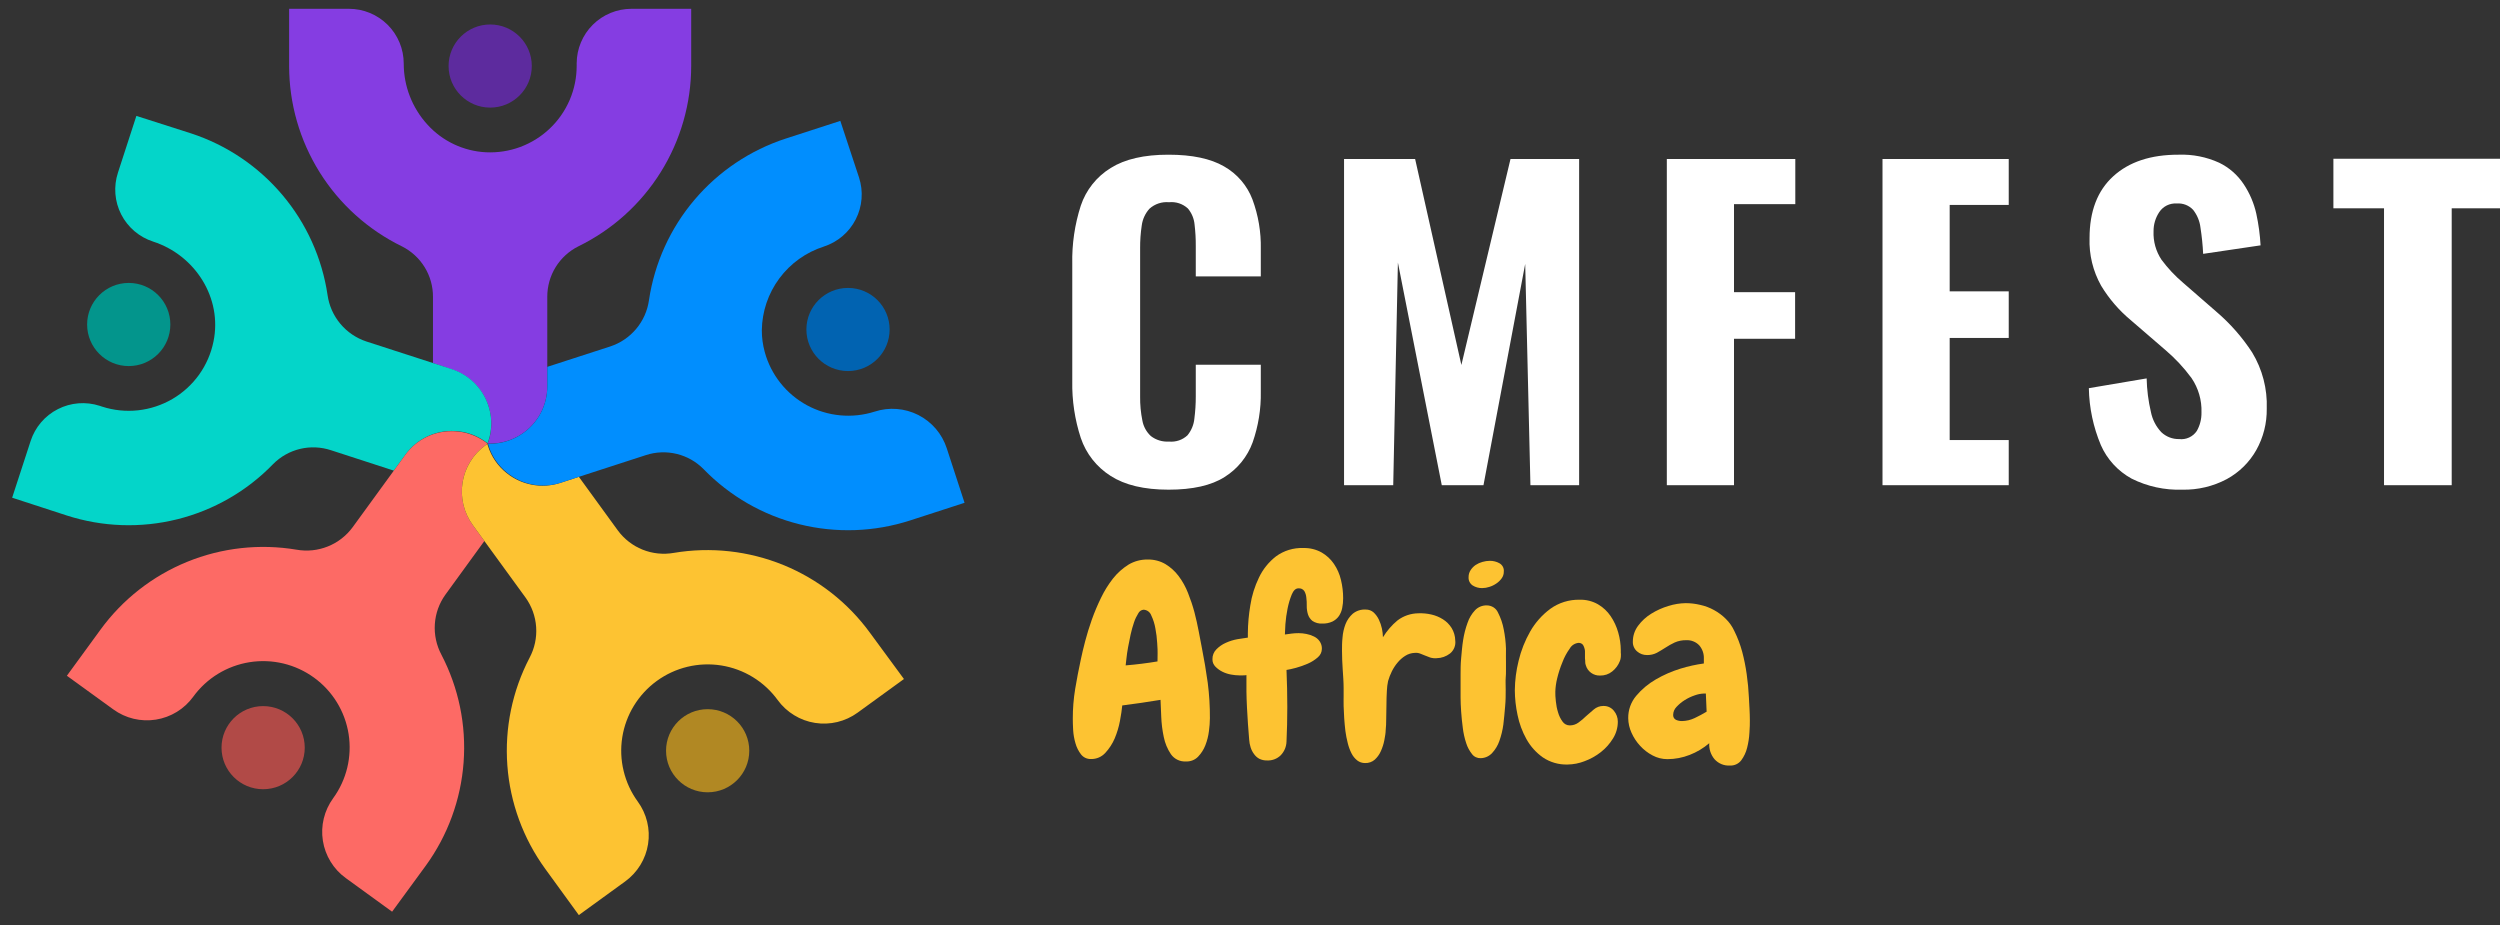 <svg width="100" height="37" viewBox="0 0 100 37" fill="none" xmlns="http://www.w3.org/2000/svg">
<rect x="0" y="0" width="100" height="37" fill="#333333" stroke="none"/>
<g clip-path="url(#clip0_8_256)">
<path d="M19.608 4.304C20.527 4.304 21.272 3.559 21.272 2.641C21.272 1.723 20.527 0.979 19.608 0.979C18.688 0.979 17.943 1.723 17.943 2.641C17.943 3.559 18.688 4.304 19.608 4.304Z" fill="#5D2B9E"/>
<path d="M27.648 0.352V2.635C27.647 4.139 27.225 5.613 26.427 6.889C25.63 8.164 24.491 9.191 23.138 9.852C22.761 10.04 22.445 10.329 22.224 10.687C22.004 11.045 21.889 11.458 21.891 11.878V15.459C21.891 15.839 21.796 16.213 21.615 16.547C21.433 16.881 21.171 17.165 20.852 17.372C20.481 17.614 20.048 17.743 19.605 17.744H19.505C19.519 17.716 19.53 17.687 19.539 17.657C19.677 17.237 19.689 16.786 19.572 16.359C19.474 15.991 19.285 15.653 19.022 15.377C18.76 15.1 18.432 14.893 18.069 14.776L17.319 14.522V11.878C17.322 11.458 17.206 11.045 16.986 10.687C16.765 10.329 16.449 10.04 16.072 9.852C14.72 9.191 13.581 8.164 12.784 6.888C11.988 5.612 11.565 4.139 11.565 2.635V0.352H13.959C14.54 0.353 15.096 0.583 15.507 0.993C15.918 1.404 16.149 1.96 16.149 2.54C16.148 3.442 16.485 4.311 17.093 4.979C17.694 5.645 18.536 6.045 19.433 6.091C19.901 6.114 20.37 6.042 20.81 5.879C21.25 5.715 21.652 5.465 21.992 5.141C22.332 4.818 22.602 4.429 22.787 3.999C22.972 3.568 23.067 3.104 23.067 2.635V2.534C23.069 1.954 23.301 1.4 23.711 0.991C24.122 0.582 24.678 0.352 25.258 0.352L27.648 0.352Z" fill="#853DE2"/>
<path d="M5.15 14.643C6.069 14.643 6.814 13.898 6.814 12.98C6.814 12.062 6.069 11.317 5.15 11.317C4.23 11.317 3.485 12.062 3.485 12.98C3.485 13.898 4.23 14.643 5.15 14.643Z" fill="#03958C"/>
<path d="M19.535 17.646C19.527 17.676 19.515 17.705 19.502 17.733C19.479 17.712 19.452 17.694 19.427 17.675C19.067 17.412 18.638 17.261 18.192 17.241C17.812 17.221 17.433 17.297 17.089 17.461C16.745 17.625 16.448 17.872 16.224 18.179L15.753 18.825L13.24 18.009C12.841 17.877 12.412 17.858 12.003 17.956C11.594 18.054 11.221 18.264 10.925 18.563C9.879 19.643 8.55 20.408 7.09 20.771C5.63 21.134 4.098 21.081 2.666 20.618L0.486 19.908L1.226 17.638C1.406 17.086 1.798 16.628 2.315 16.365C2.832 16.101 3.433 16.054 3.986 16.232L4.082 16.264C4.545 16.414 5.035 16.465 5.52 16.413C6.005 16.36 6.473 16.206 6.894 15.961C7.315 15.715 7.679 15.383 7.963 14.988C8.246 14.591 8.443 14.14 8.539 13.663C8.899 11.925 7.814 10.211 6.124 9.663C5.851 9.575 5.597 9.433 5.378 9.247C5.159 9.06 4.979 8.833 4.848 8.577C4.717 8.32 4.638 8.041 4.616 7.754C4.594 7.468 4.628 7.18 4.718 6.906L5.455 4.636L7.635 5.333C9.059 5.797 10.325 6.649 11.291 7.792C12.257 8.935 12.884 10.325 13.103 11.805C13.163 12.227 13.34 12.625 13.614 12.952C13.888 13.28 14.248 13.524 14.653 13.659L17.32 14.522L18.07 14.765C18.433 14.883 18.76 15.089 19.023 15.366C19.285 15.643 19.474 15.98 19.572 16.349C19.688 16.775 19.675 17.227 19.535 17.646Z" fill="#04D5C9"/>
<path d="M10.525 31.569C11.445 31.569 12.19 30.825 12.19 29.907C12.19 28.988 11.445 28.244 10.525 28.244C9.606 28.244 8.861 28.988 8.861 29.907C8.861 30.825 9.606 31.569 10.525 31.569Z" fill="#B14A47"/>
<path d="M19.498 17.746C19.499 17.75 19.499 17.754 19.498 17.758C19.47 17.773 19.444 17.791 19.419 17.81C19.175 17.986 18.969 18.209 18.812 18.465C18.654 18.72 18.549 19.005 18.502 19.301C18.455 19.598 18.467 19.901 18.537 20.192C18.608 20.484 18.735 20.76 18.912 21.002L19.375 21.64L17.819 23.782C17.569 24.128 17.422 24.536 17.394 24.961C17.365 25.387 17.456 25.811 17.656 26.187C18.347 27.513 18.655 29.004 18.544 30.494C18.434 31.985 17.911 33.415 17.033 34.625L15.684 36.468L13.831 35.123C13.587 34.947 13.381 34.724 13.224 34.468C13.067 34.212 12.962 33.928 12.915 33.631C12.868 33.335 12.88 33.032 12.951 32.74C13.021 32.448 13.149 32.173 13.325 31.931C13.865 31.189 14.087 30.265 13.944 29.36C13.8 28.454 13.303 27.643 12.561 27.105C11.819 26.566 10.893 26.344 9.986 26.487C9.08 26.631 8.268 27.127 7.729 27.869C7.553 28.112 7.33 28.318 7.073 28.476C6.817 28.633 6.532 28.738 6.235 28.785C5.938 28.832 5.634 28.82 5.342 28.75C5.049 28.679 4.774 28.552 4.531 28.375L2.675 27.03L4.019 25.187C4.9 23.978 6.101 23.038 7.486 22.473C8.872 21.908 10.388 21.74 11.864 21.988C12.285 22.062 12.717 22.017 13.113 21.858C13.509 21.7 13.853 21.433 14.105 21.09L15.753 18.825L16.216 18.188C16.44 17.88 16.737 17.633 17.081 17.469C17.425 17.305 17.804 17.23 18.184 17.25C18.63 17.27 19.059 17.421 19.419 17.683C19.444 17.702 19.471 17.721 19.494 17.742L19.498 17.746Z" fill="#FD6A65"/>
<path d="M28.306 31.692C29.226 31.692 29.971 30.948 29.971 30.029C29.971 29.111 29.226 28.367 28.306 28.367C27.387 28.367 26.642 29.111 26.642 30.029C26.642 30.948 27.387 31.692 28.306 31.692Z" fill="#B18823"/>
<path d="M36.158 27.161L34.305 28.506C34.062 28.683 33.786 28.81 33.493 28.881C33.201 28.951 32.897 28.963 32.6 28.916C32.303 28.869 32.018 28.764 31.762 28.606C31.505 28.449 31.283 28.243 31.106 28C30.839 27.633 30.502 27.322 30.115 27.085C29.728 26.848 29.297 26.689 28.849 26.618C28.4 26.547 27.942 26.565 27.5 26.671C27.058 26.777 26.642 26.969 26.274 27.236C25.907 27.502 25.596 27.839 25.358 28.226C25.121 28.613 24.962 29.042 24.891 29.49C24.82 29.939 24.838 30.396 24.945 30.837C25.051 31.279 25.243 31.695 25.51 32.062C25.687 32.304 25.815 32.579 25.886 32.871C25.957 33.163 25.97 33.466 25.923 33.763C25.877 34.059 25.772 34.344 25.615 34.6C25.458 34.856 25.252 35.079 25.009 35.256L23.153 36.603L21.806 34.749C20.928 33.539 20.404 32.109 20.294 30.618C20.184 29.128 20.492 27.636 21.183 26.31C21.384 25.933 21.475 25.509 21.446 25.083C21.418 24.657 21.27 24.248 21.021 23.902L19.375 21.64L18.912 21.003C18.735 20.76 18.607 20.485 18.537 20.193C18.467 19.901 18.455 19.598 18.502 19.301C18.549 19.005 18.654 18.721 18.812 18.465C18.969 18.209 19.175 17.986 19.419 17.81C19.444 17.791 19.47 17.774 19.497 17.758C19.497 17.758 19.497 17.758 19.497 17.758C19.497 17.787 19.514 17.819 19.523 17.85C19.658 18.271 19.915 18.643 20.262 18.919C20.558 19.159 20.91 19.321 21.285 19.39C21.66 19.46 22.046 19.435 22.409 19.317L23.155 19.074L24.712 21.216C24.964 21.56 25.308 21.827 25.704 21.986C26.101 22.145 26.534 22.189 26.954 22.115C28.43 21.867 29.946 22.035 31.332 22.599C32.717 23.164 33.918 24.103 34.799 25.312L36.158 27.161Z" fill="#FDC332"/>
<path d="M33.92 14.842C34.84 14.842 35.585 14.097 35.585 13.179C35.585 12.261 34.84 11.517 33.92 11.517C33.001 11.517 32.256 12.261 32.256 13.179C32.256 14.097 33.001 14.842 33.92 14.842Z" fill="#0163B1"/>
<path d="M38.582 20.112L36.404 20.818C34.972 21.281 33.44 21.334 31.979 20.971C30.519 20.609 29.19 19.844 28.143 18.765C27.849 18.467 27.478 18.256 27.072 18.157C26.665 18.058 26.238 18.073 25.84 18.203L23.178 19.066L22.432 19.309C22.069 19.427 21.683 19.452 21.308 19.382C20.933 19.313 20.581 19.15 20.285 18.91C19.938 18.635 19.681 18.263 19.545 17.841C19.545 17.81 19.527 17.779 19.52 17.75H19.606C20.049 17.748 20.483 17.616 20.853 17.372C21.172 17.165 21.434 16.881 21.616 16.546C21.797 16.212 21.892 15.837 21.892 15.457V14.674L24.41 13.858C24.816 13.725 25.176 13.48 25.45 13.152C25.724 12.825 25.9 12.427 25.959 12.005C26.18 10.525 26.809 9.137 27.777 7.995C28.744 6.854 30.011 6.004 31.435 5.541L33.613 4.835L34.361 7.1C34.45 7.374 34.485 7.662 34.462 7.95C34.44 8.237 34.361 8.517 34.23 8.773C34.099 9.03 33.919 9.258 33.7 9.445C33.48 9.632 33.226 9.774 32.952 9.863C32.24 10.091 31.618 10.537 31.173 11.137C30.728 11.737 30.483 12.462 30.473 13.209C30.472 13.502 30.512 13.795 30.589 14.078C30.712 14.529 30.925 14.95 31.215 15.316C31.505 15.682 31.866 15.986 32.277 16.209C32.687 16.432 33.139 16.569 33.604 16.613C34.069 16.657 34.539 16.607 34.984 16.465C35.27 16.372 35.572 16.335 35.872 16.359C36.172 16.382 36.465 16.464 36.733 16.6C37.001 16.737 37.239 16.924 37.435 17.153C37.63 17.382 37.778 17.647 37.871 17.933L38.582 20.112Z" fill="#018EFE"/>
<path d="M46.743 19.587C45.769 19.587 44.997 19.404 44.428 19.038C43.864 18.682 43.442 18.144 43.231 17.516C42.992 16.784 42.877 16.018 42.891 15.249V10.556C42.874 9.767 42.989 8.98 43.231 8.228C43.44 7.601 43.863 7.068 44.428 6.72C44.996 6.364 45.767 6.186 46.743 6.188C47.684 6.188 48.424 6.344 48.962 6.656C49.485 6.952 49.886 7.419 50.098 7.977C50.333 8.612 50.446 9.284 50.432 9.959V11.057H47.831V9.831C47.833 9.548 47.816 9.265 47.783 8.984C47.762 8.747 47.669 8.522 47.516 8.34C47.415 8.247 47.295 8.176 47.165 8.133C47.035 8.09 46.897 8.075 46.76 8.089C46.619 8.076 46.477 8.093 46.342 8.137C46.208 8.182 46.084 8.254 45.979 8.348C45.81 8.535 45.703 8.768 45.67 9.017C45.624 9.319 45.603 9.623 45.605 9.928V15.863C45.601 16.185 45.631 16.506 45.695 16.822C45.737 17.06 45.857 17.278 46.035 17.443C46.242 17.602 46.499 17.68 46.76 17.663C46.894 17.676 47.029 17.66 47.157 17.617C47.284 17.574 47.401 17.504 47.499 17.412C47.656 17.221 47.752 16.988 47.775 16.743C47.813 16.449 47.832 16.153 47.831 15.856V14.589H50.432V15.668C50.445 16.356 50.334 17.041 50.107 17.692C49.899 18.265 49.505 18.754 48.985 19.079C48.455 19.418 47.708 19.587 46.743 19.587Z" fill="white"/>
<path d="M53.762 19.408V6.36H56.605L58.455 14.599L60.42 6.36H63.165V19.408H61.217L61.008 10.556L59.339 19.408H57.671L55.916 10.502L55.729 19.408H53.762Z" fill="white"/>
<path d="M66.673 19.408V6.36H71.812V8.166H69.36V11.687H71.804V13.551H69.36V19.408H66.673Z" fill="white"/>
<path d="M75.3 19.408V6.36H80.349V8.197H77.987V11.654H80.349V13.518H77.987V17.602H80.349V19.408H75.3Z" fill="white"/>
<path d="M87.295 19.587C86.591 19.611 85.891 19.459 85.263 19.144C84.716 18.844 84.284 18.373 84.035 17.806C83.731 17.083 83.568 16.31 83.554 15.527L85.866 15.136C85.876 15.589 85.933 16.04 86.037 16.482C86.097 16.785 86.242 17.065 86.455 17.29C86.646 17.47 86.901 17.569 87.165 17.563C87.302 17.579 87.44 17.558 87.564 17.5C87.689 17.443 87.795 17.353 87.871 17.24C88 17.014 88.064 16.758 88.059 16.499C88.076 16.009 87.936 15.527 87.66 15.121C87.357 14.709 87.007 14.333 86.616 14.001L85.24 12.814C84.766 12.421 84.362 11.953 84.045 11.428C83.719 10.847 83.559 10.189 83.582 9.524C83.582 8.45 83.898 7.625 84.532 7.049C85.165 6.473 86.035 6.186 87.142 6.188C87.702 6.167 88.258 6.277 88.767 6.509C89.168 6.703 89.507 7.002 89.751 7.372C89.989 7.731 90.159 8.13 90.252 8.549C90.342 8.966 90.4 9.389 90.423 9.814L88.126 10.154C88.109 9.803 88.073 9.453 88.019 9.106C87.989 8.847 87.888 8.602 87.727 8.396C87.644 8.306 87.542 8.237 87.428 8.192C87.314 8.148 87.191 8.13 87.069 8.139C86.932 8.13 86.795 8.158 86.672 8.218C86.55 8.279 86.445 8.371 86.37 8.485C86.219 8.712 86.139 8.979 86.142 9.251C86.125 9.654 86.236 10.051 86.459 10.388C86.712 10.729 87.004 11.04 87.328 11.314L88.663 12.476C89.212 12.946 89.691 13.492 90.085 14.096C90.496 14.773 90.699 15.555 90.67 16.345C90.679 16.924 90.535 17.496 90.252 18.002C89.976 18.492 89.567 18.894 89.072 19.164C88.526 19.454 87.914 19.6 87.295 19.587Z" fill="white"/>
<path d="M95.361 19.408V8.332H93.336V6.35H100.069V8.332H98.068V19.408H95.361Z" fill="white"/>
<path d="M48.396 28.73C48.394 28.901 48.381 29.073 48.358 29.243C48.334 29.438 48.285 29.63 48.214 29.813C48.148 29.983 48.048 30.138 47.921 30.27C47.858 30.334 47.783 30.384 47.699 30.416C47.615 30.448 47.526 30.463 47.436 30.458C47.319 30.465 47.203 30.442 47.098 30.391C46.993 30.34 46.904 30.264 46.837 30.169C46.697 29.961 46.6 29.728 46.551 29.482C46.493 29.21 46.459 28.934 46.449 28.656C46.438 28.379 46.43 28.158 46.421 27.994C45.905 28.079 45.392 28.154 44.89 28.218C44.876 28.383 44.844 28.585 44.798 28.838C44.753 29.076 44.683 29.31 44.589 29.534C44.498 29.749 44.37 29.946 44.211 30.117C44.139 30.195 44.052 30.258 43.954 30.3C43.856 30.342 43.751 30.363 43.644 30.361C43.566 30.364 43.489 30.349 43.419 30.317C43.349 30.284 43.287 30.236 43.24 30.175C43.139 30.043 43.063 29.892 43.019 29.733C42.968 29.56 42.937 29.383 42.926 29.203C42.916 29.024 42.912 28.873 42.912 28.751C42.911 28.349 42.943 27.948 43.008 27.552C43.074 27.158 43.149 26.765 43.234 26.374C43.278 26.167 43.334 25.925 43.407 25.648C43.481 25.372 43.566 25.084 43.671 24.791C43.777 24.493 43.9 24.201 44.039 23.916C44.17 23.642 44.331 23.383 44.518 23.143C44.69 22.924 44.9 22.736 45.137 22.587C45.368 22.448 45.634 22.377 45.905 22.381C46.154 22.375 46.401 22.438 46.616 22.563C46.822 22.688 47.001 22.85 47.145 23.042C47.301 23.25 47.427 23.479 47.521 23.72C47.621 23.971 47.707 24.227 47.777 24.487C47.843 24.747 47.902 25.002 47.948 25.25C47.994 25.498 48.036 25.719 48.074 25.911C48.166 26.372 48.244 26.84 48.31 27.312C48.37 27.782 48.399 28.256 48.396 28.73ZM46.304 26.138C46.304 26.054 46.304 25.913 46.288 25.725C46.277 25.529 46.253 25.333 46.216 25.14C46.186 24.959 46.13 24.783 46.051 24.617C46.028 24.553 45.987 24.497 45.932 24.456C45.877 24.415 45.81 24.391 45.742 24.388C45.697 24.392 45.655 24.408 45.618 24.433C45.581 24.459 45.552 24.493 45.532 24.532C45.461 24.646 45.403 24.767 45.361 24.894C45.307 25.053 45.261 25.216 45.225 25.38C45.187 25.558 45.152 25.727 45.123 25.89C45.093 26.054 45.072 26.202 45.058 26.335C45.043 26.467 45.033 26.56 45.026 26.616C45.457 26.58 45.882 26.527 46.3 26.457L46.304 26.138Z" fill="#FDC332"/>
<path d="M53.726 23.929C53.727 24.06 53.714 24.191 53.688 24.32C53.667 24.436 53.621 24.546 53.555 24.644C53.488 24.738 53.399 24.813 53.295 24.863C53.17 24.92 53.033 24.947 52.896 24.942C52.754 24.952 52.613 24.915 52.496 24.836C52.412 24.768 52.35 24.677 52.318 24.574C52.285 24.465 52.268 24.352 52.27 24.239C52.27 24.119 52.27 24.005 52.253 23.902C52.246 23.81 52.218 23.721 52.172 23.641C52.146 23.604 52.11 23.574 52.069 23.555C52.027 23.536 51.981 23.529 51.935 23.534C51.827 23.534 51.739 23.617 51.67 23.78C51.596 23.963 51.54 24.153 51.502 24.346C51.461 24.551 51.432 24.758 51.416 24.967C51.402 25.173 51.396 25.308 51.396 25.38L51.666 25.343C51.758 25.332 51.852 25.326 51.946 25.326C52.051 25.326 52.157 25.338 52.26 25.359C52.364 25.379 52.466 25.413 52.561 25.461C52.652 25.504 52.73 25.57 52.787 25.653C52.848 25.742 52.879 25.849 52.875 25.957C52.873 26.022 52.858 26.087 52.829 26.145C52.8 26.204 52.758 26.256 52.707 26.298C52.588 26.401 52.453 26.486 52.308 26.548C52.155 26.615 51.998 26.67 51.837 26.714C51.68 26.755 51.555 26.784 51.46 26.798C51.481 27.288 51.492 27.785 51.492 28.281C51.492 28.777 51.481 29.213 51.46 29.668C51.453 29.871 51.371 30.065 51.228 30.212C51.157 30.282 51.071 30.336 50.977 30.372C50.883 30.407 50.783 30.423 50.682 30.418C50.574 30.421 50.467 30.398 50.37 30.35C50.287 30.304 50.216 30.24 50.161 30.162C50.101 30.081 50.055 29.991 50.025 29.895C49.993 29.795 49.973 29.692 49.967 29.587C49.929 29.159 49.902 28.731 49.879 28.301C49.856 27.871 49.852 27.439 49.858 27.005C49.809 27.013 49.761 27.016 49.711 27.015H49.567C49.462 27.014 49.357 27.003 49.253 26.984C49.132 26.964 49.014 26.926 48.904 26.873C48.797 26.821 48.7 26.751 48.617 26.666C48.578 26.627 48.547 26.581 48.526 26.529C48.506 26.478 48.496 26.423 48.498 26.368C48.496 26.296 48.509 26.223 48.536 26.155C48.563 26.087 48.603 26.026 48.655 25.974C48.763 25.864 48.89 25.775 49.032 25.713C49.179 25.645 49.336 25.597 49.496 25.568C49.659 25.539 49.801 25.519 49.914 25.504V25.335C49.917 24.959 49.95 24.584 50.013 24.214C50.071 23.829 50.188 23.455 50.358 23.104C50.514 22.773 50.747 22.483 51.038 22.256C51.355 22.023 51.743 21.905 52.138 21.921C52.391 21.914 52.641 21.975 52.862 22.097C53.061 22.211 53.23 22.368 53.358 22.556C53.49 22.75 53.585 22.967 53.638 23.195C53.697 23.435 53.726 23.682 53.726 23.929Z" fill="#FDC332"/>
<path d="M57.467 26.328C57.379 26.335 57.291 26.326 57.207 26.301C57.136 26.276 57.063 26.249 56.998 26.22L56.803 26.142C56.736 26.117 56.664 26.108 56.593 26.115C56.457 26.119 56.325 26.159 56.21 26.233C56.095 26.305 55.993 26.395 55.907 26.499C55.815 26.607 55.737 26.727 55.674 26.854C55.612 26.979 55.561 27.109 55.523 27.244C55.496 27.371 55.48 27.501 55.475 27.631C55.465 27.805 55.458 27.992 55.458 28.191C55.458 28.389 55.448 28.591 55.448 28.777C55.449 28.922 55.442 29.067 55.427 29.212C55.427 29.325 55.4 29.459 55.373 29.612C55.344 29.761 55.298 29.905 55.236 30.043C55.179 30.172 55.097 30.288 54.993 30.384C54.887 30.478 54.747 30.527 54.604 30.522C54.489 30.524 54.376 30.486 54.286 30.415C54.19 30.338 54.113 30.241 54.059 30.132C53.993 30.001 53.943 29.862 53.909 29.72C53.868 29.562 53.838 29.402 53.816 29.241C53.796 29.07 53.779 28.898 53.768 28.729C53.758 28.56 53.749 28.397 53.745 28.244C53.741 28.092 53.745 27.951 53.745 27.832C53.745 27.712 53.745 27.603 53.745 27.524C53.745 27.274 53.724 27.025 53.708 26.773C53.691 26.521 53.68 26.272 53.68 26.022C53.68 25.867 53.68 25.692 53.701 25.502C53.714 25.318 53.755 25.137 53.821 24.964C53.883 24.806 53.981 24.665 54.108 24.551C54.254 24.431 54.441 24.37 54.631 24.382C54.747 24.38 54.859 24.421 54.945 24.497C55.033 24.579 55.104 24.678 55.155 24.786C55.21 24.901 55.252 25.023 55.278 25.147C55.301 25.26 55.314 25.375 55.318 25.49C55.474 25.235 55.671 25.006 55.902 24.815C56.143 24.633 56.437 24.534 56.74 24.532C56.913 24.526 57.085 24.541 57.253 24.58C57.418 24.617 57.575 24.682 57.718 24.772C57.858 24.86 57.976 24.979 58.064 25.118C58.156 25.269 58.207 25.442 58.21 25.618C58.223 25.715 58.21 25.814 58.174 25.905C58.137 25.997 58.078 26.077 58.001 26.14C57.849 26.258 57.661 26.324 57.467 26.328Z" fill="#FDC332"/>
<path d="M60.239 26.491V26.805C60.239 26.915 60.239 27.012 60.228 27.12C60.218 27.227 60.228 27.403 60.228 27.605C60.228 27.808 60.228 28.019 60.205 28.26C60.181 28.502 60.167 28.734 60.135 28.975C60.105 29.2 60.052 29.421 59.976 29.635C59.915 29.814 59.816 29.98 59.686 30.12C59.628 30.183 59.559 30.233 59.481 30.269C59.403 30.305 59.318 30.324 59.232 30.327C59.165 30.33 59.098 30.317 59.037 30.289C58.976 30.261 58.923 30.219 58.883 30.166C58.777 30.034 58.697 29.884 58.647 29.724C58.582 29.526 58.536 29.322 58.512 29.116C58.482 28.893 58.461 28.676 58.446 28.465C58.431 28.254 58.423 28.052 58.423 27.884V27.006C58.423 26.799 58.423 26.57 58.446 26.328C58.469 26.086 58.486 25.84 58.527 25.592C58.563 25.36 58.622 25.132 58.703 24.91C58.766 24.724 58.868 24.553 59.003 24.408C59.063 24.345 59.136 24.296 59.217 24.262C59.298 24.229 59.386 24.213 59.474 24.216C59.569 24.216 59.663 24.244 59.742 24.295C59.822 24.346 59.884 24.42 59.921 24.505C60.03 24.717 60.107 24.944 60.15 25.177C60.2 25.428 60.23 25.683 60.239 25.94C60.234 26.183 60.239 26.369 60.239 26.491ZM60.152 22.864C60.154 22.96 60.125 23.053 60.069 23.131C60.012 23.212 59.94 23.282 59.857 23.338C59.771 23.398 59.675 23.445 59.573 23.476C59.482 23.507 59.386 23.523 59.289 23.524C59.154 23.527 59.02 23.49 58.906 23.418C58.852 23.382 58.809 23.332 58.78 23.274C58.751 23.216 58.739 23.152 58.743 23.088C58.741 22.987 58.77 22.889 58.825 22.805C58.878 22.724 58.946 22.653 59.027 22.598C59.111 22.543 59.203 22.502 59.3 22.476C59.396 22.448 59.496 22.433 59.597 22.433C59.73 22.432 59.862 22.465 59.978 22.53C60.037 22.563 60.085 22.613 60.116 22.672C60.147 22.732 60.159 22.798 60.152 22.864Z" fill="#FDC332"/>
<path d="M64.836 26.219C64.837 26.257 64.833 26.295 64.826 26.332C64.82 26.37 64.809 26.408 64.794 26.444C64.732 26.606 64.627 26.748 64.49 26.857C64.354 26.968 64.181 27.026 64.004 27.022C63.876 27.027 63.749 26.989 63.645 26.914C63.541 26.839 63.466 26.731 63.432 26.609C63.417 26.57 63.409 26.529 63.409 26.487C63.41 26.439 63.406 26.39 63.399 26.343V26.035C63.39 25.952 63.364 25.872 63.323 25.8C63.302 25.771 63.275 25.749 63.242 25.734C63.21 25.719 63.174 25.713 63.139 25.715C63.066 25.723 62.996 25.747 62.935 25.787C62.874 25.827 62.824 25.881 62.789 25.944C62.668 26.112 62.57 26.294 62.498 26.487C62.411 26.696 62.341 26.911 62.288 27.131C62.244 27.306 62.219 27.484 62.213 27.664C62.213 27.769 62.213 27.899 62.234 28.052C62.248 28.202 62.277 28.35 62.322 28.494C62.359 28.625 62.419 28.75 62.5 28.861C62.532 28.909 62.576 28.949 62.627 28.976C62.679 29.003 62.737 29.017 62.795 29.016C62.918 29.016 63.038 28.977 63.137 28.904C63.246 28.826 63.349 28.739 63.445 28.644C63.54 28.558 63.642 28.469 63.753 28.378C63.859 28.287 63.995 28.237 64.136 28.238C64.216 28.236 64.296 28.252 64.369 28.285C64.441 28.319 64.505 28.368 64.555 28.43C64.658 28.553 64.714 28.708 64.713 28.867C64.713 29.106 64.646 29.34 64.518 29.542C64.39 29.751 64.225 29.935 64.031 30.087C63.836 30.24 63.616 30.362 63.382 30.448C63.165 30.533 62.934 30.578 62.701 30.581C62.349 30.591 62.002 30.491 61.712 30.294C61.441 30.102 61.218 29.853 61.058 29.565C60.89 29.263 60.77 28.938 60.702 28.601C60.632 28.275 60.595 27.943 60.593 27.61C60.597 27.213 60.648 26.819 60.744 26.433C60.842 26.022 60.999 25.625 61.209 25.257C61.411 24.903 61.686 24.594 62.016 24.351C62.355 24.107 62.767 23.98 63.187 23.989C63.443 23.982 63.696 24.045 63.918 24.171C64.121 24.29 64.294 24.451 64.425 24.644C64.562 24.845 64.664 25.067 64.729 25.3C64.796 25.532 64.83 25.771 64.832 26.012V26.107C64.838 26.144 64.839 26.181 64.836 26.219Z" fill="#FDC332"/>
<path d="M69.994 28.807C69.994 28.935 69.994 29.102 69.977 29.309C69.966 29.512 69.936 29.713 69.885 29.91C69.841 30.092 69.76 30.264 69.648 30.415C69.596 30.483 69.526 30.538 69.447 30.574C69.368 30.61 69.281 30.626 69.194 30.622C69.079 30.628 68.963 30.609 68.856 30.564C68.75 30.52 68.655 30.452 68.579 30.366C68.43 30.187 68.355 29.959 68.37 29.728C68.138 29.927 67.873 30.086 67.587 30.196C67.303 30.308 67 30.366 66.695 30.366C66.488 30.366 66.284 30.315 66.103 30.217C65.915 30.119 65.747 29.989 65.605 29.833C65.461 29.678 65.344 29.5 65.259 29.307C65.176 29.124 65.131 28.927 65.129 28.727C65.124 28.401 65.237 28.084 65.448 27.833C65.668 27.571 65.934 27.349 66.232 27.177C66.544 26.995 66.875 26.851 67.22 26.745C67.525 26.651 67.838 26.582 68.154 26.539C68.154 26.504 68.154 26.473 68.154 26.444C68.156 26.412 68.156 26.379 68.154 26.347C68.163 26.153 68.097 25.962 67.97 25.814C67.904 25.745 67.824 25.69 67.734 25.655C67.645 25.619 67.549 25.603 67.453 25.608C67.293 25.604 67.134 25.635 66.988 25.699C66.86 25.759 66.737 25.828 66.62 25.905C66.504 25.98 66.389 26.048 66.274 26.112C66.155 26.173 66.022 26.204 65.887 26.202C65.737 26.206 65.592 26.153 65.481 26.054C65.426 26.006 65.383 25.947 65.354 25.88C65.325 25.814 65.311 25.742 65.314 25.67C65.312 25.441 65.385 25.217 65.523 25.032C65.666 24.838 65.846 24.673 66.052 24.547C66.267 24.413 66.5 24.309 66.743 24.237C66.965 24.167 67.195 24.13 67.428 24.126C67.624 24.126 67.82 24.149 68.012 24.196C68.204 24.238 68.39 24.308 68.562 24.403C68.734 24.497 68.892 24.615 69.031 24.753C69.174 24.893 69.29 25.058 69.372 25.238C69.504 25.503 69.609 25.78 69.686 26.064C69.765 26.362 69.826 26.663 69.868 26.968C69.912 27.278 69.942 27.587 69.956 27.895C69.971 28.203 69.994 28.516 69.994 28.807ZM68.265 28.467L68.234 27.742H68.189C68.176 27.74 68.162 27.74 68.148 27.742C68.027 27.747 67.909 27.77 67.796 27.812C67.654 27.859 67.518 27.923 67.392 28.002C67.27 28.078 67.159 28.17 67.061 28.275C66.979 28.358 66.931 28.468 66.927 28.584C66.922 28.625 66.93 28.667 66.949 28.704C66.968 28.741 66.997 28.771 67.034 28.791C67.112 28.827 67.197 28.844 67.283 28.842C67.459 28.839 67.632 28.797 67.79 28.721C67.952 28.644 68.111 28.559 68.265 28.467Z" fill="#FDC332"/>
</g>
<defs>
<clipPath id="clip0_8_256">
<rect width="100" height="36.295" fill="white" transform="translate(0 0.352)"/>
</clipPath>
</defs>
</svg>
